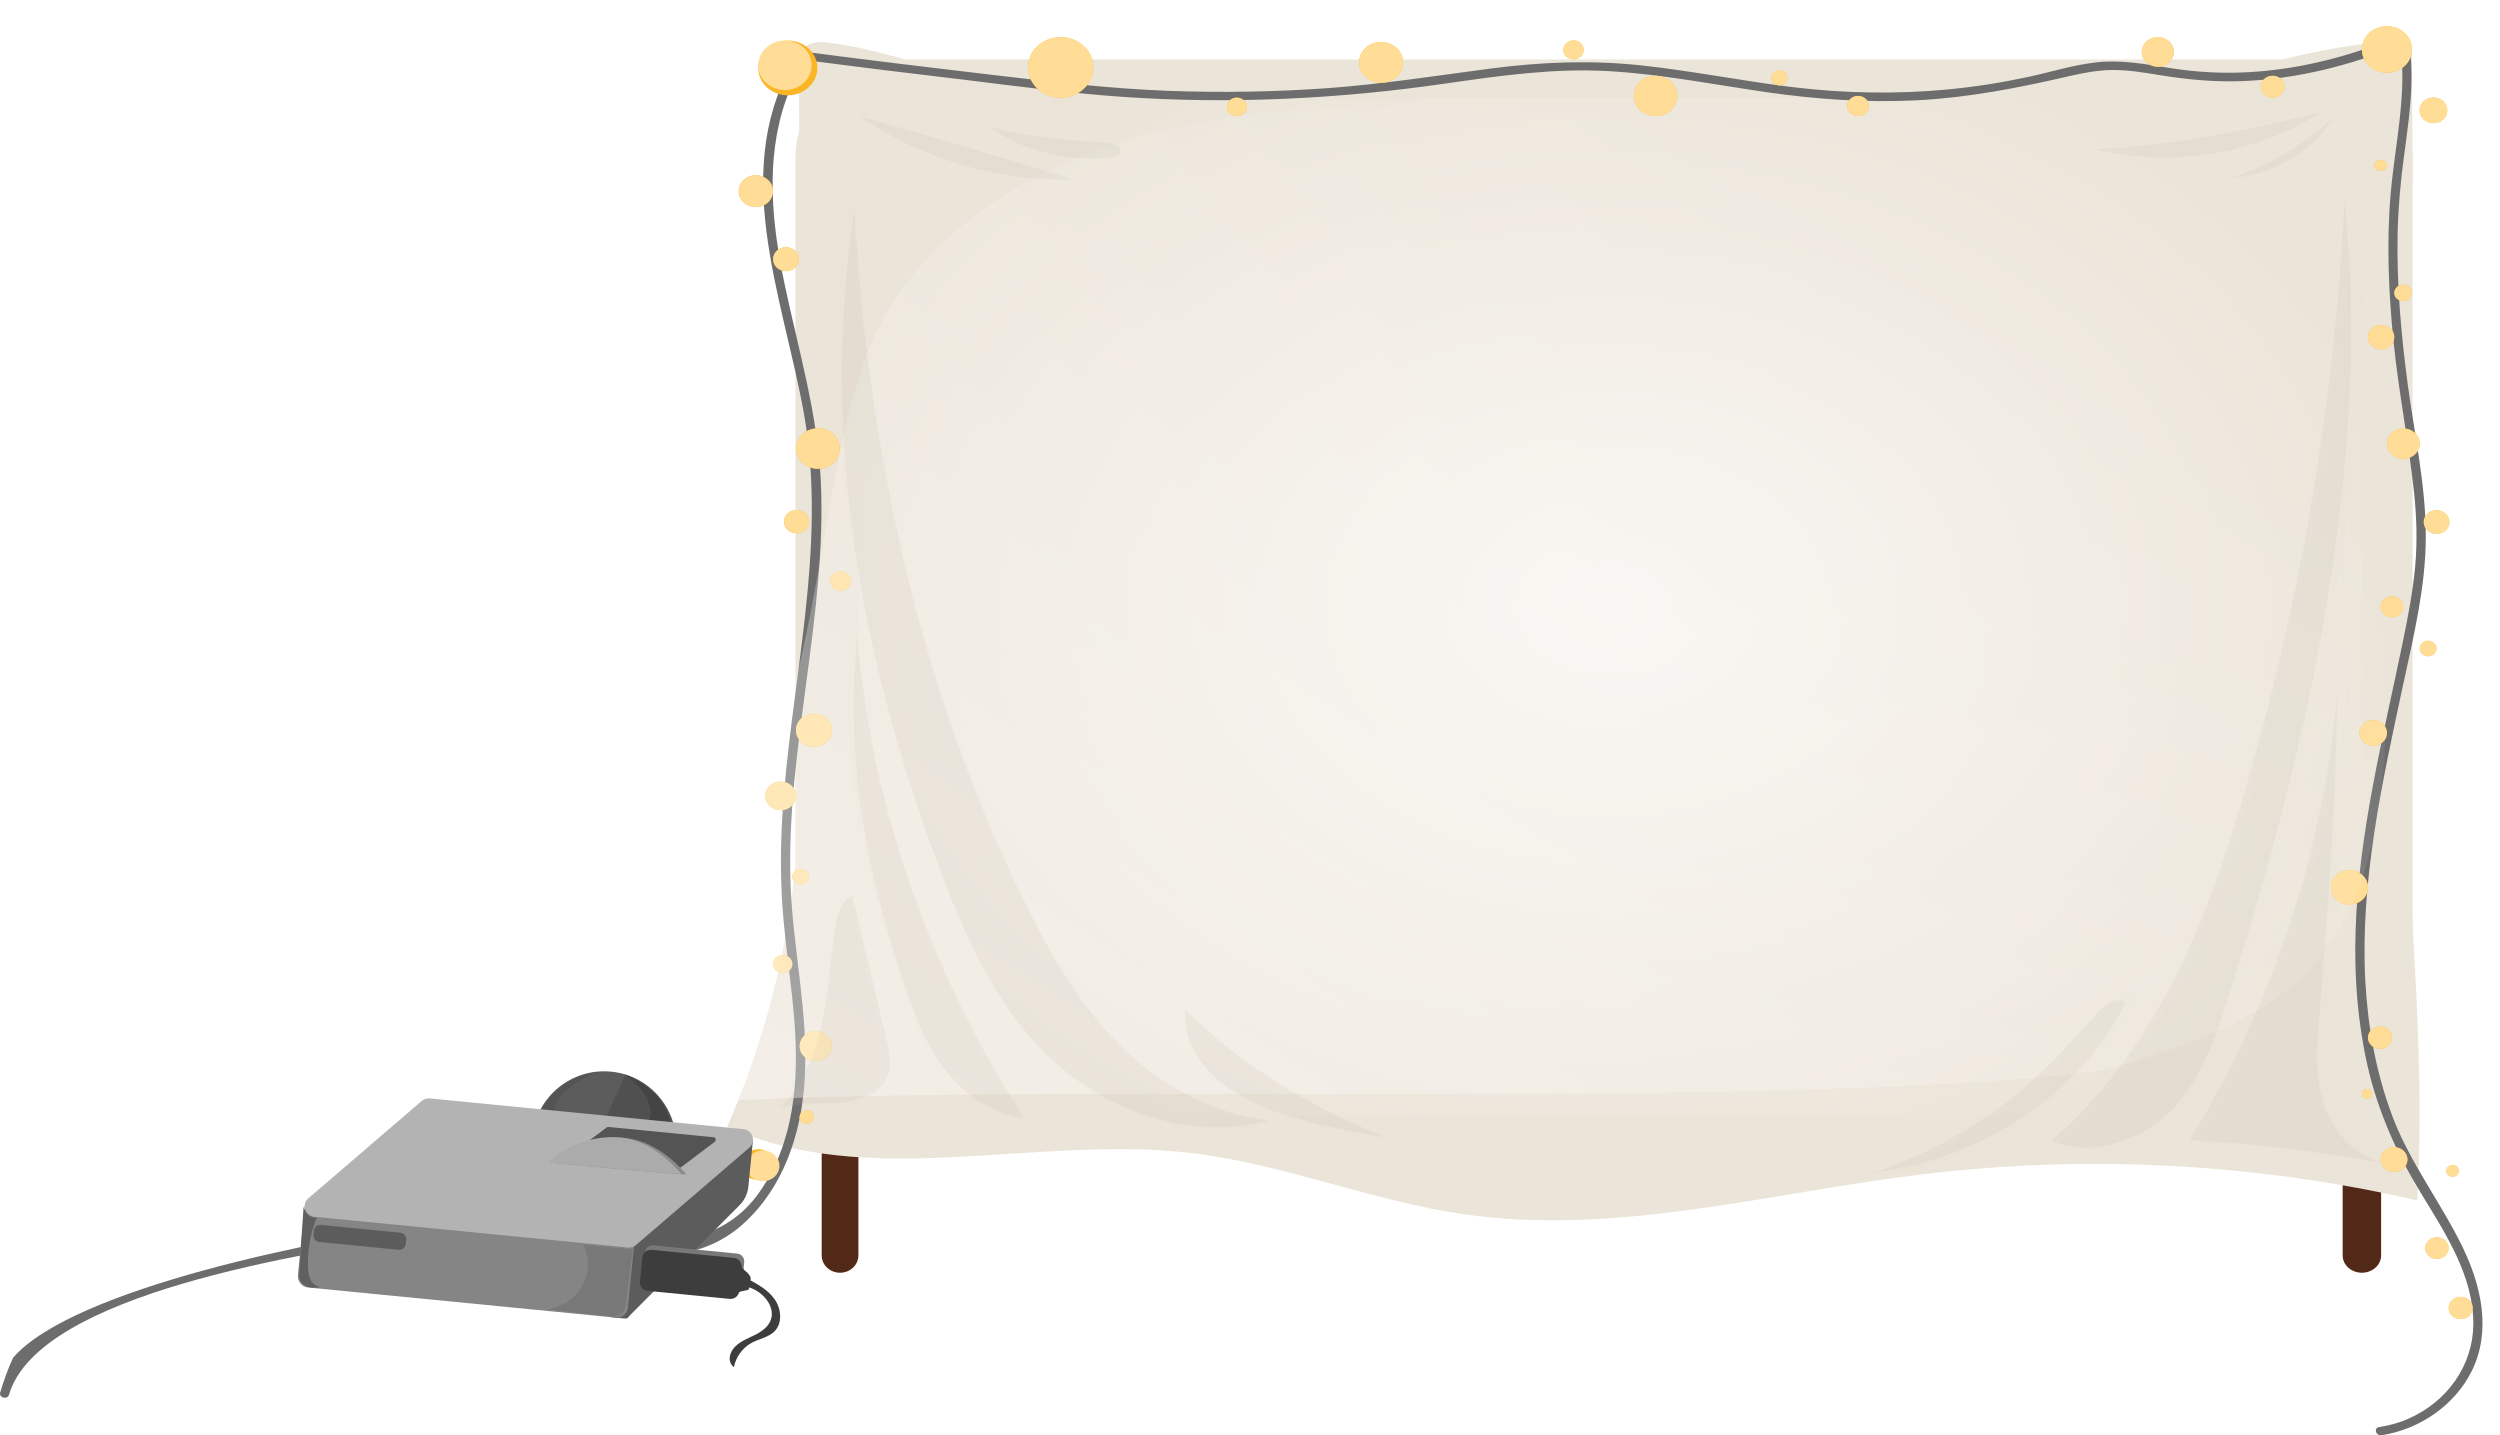 <svg width="1430" height="821" viewBox="0 0 1430 821" fill="none" xmlns="http://www.w3.org/2000/svg">
  <path d="M470 718.105V43.895C470 38.432 474.702 34 480.5 34C486.298 34 491 38.432 491 43.895V718.105C491 723.568 486.298 728 480.5 728C474.702 728 470 723.568 470 718.105Z" fill="#522816"/>
  <path d="M1340 718.105V43.895C1340 38.432 1344.93 34 1351 34C1357.07 34 1362 38.432 1362 43.895V718.105C1362 723.568 1357.07 728 1351 728C1344.93 728 1340 723.568 1340 718.105Z" fill="#522816"/>
  <path d="M455 544.171V89.89C455 59.062 481.996 34 515.347 34H1319.65C1352.94 34 1380 59.002 1380 89.89V544.11C1380 574.938 1353 600 1319.65 600H515.282C481.996 600 455 574.998 455 544.171Z" fill="#EBE4D8"/>
  <path d="M455.352 415C462.227 491.549 447.233 573.201 416 644.343C495.424 681.099 590.955 649.507 679.087 659.289C733.106 665.242 783.85 686.871 837.542 694.586C924.364 706.98 1011.58 682.436 1098.66 671.804C1193.21 660.261 1290.12 665.303 1382.7 686.627C1387.22 605.279 1378.64 530.674 1376.55 452.667C1083.6 449.751 792.821 443.311 455.352 415Z" fill="#EBE4D8"/>
  <path d="M1380 102.906L1379.61 29.894C1379.61 25.255 1375 22.569 1370 23.057C1305.52 29.406 1289.8 41.31 1249.27 48.269C1241.96 49.551 1240.65 58.769 1247.42 61.639C1287.3 78.793 1328.09 94.36 1369.6 109.499C1374.54 111.331 1380 107.912 1380 102.906Z" fill="#EBE4D8"/>
  <path d="M457.195 114.362L457 34.186C457 26.77 464.49 23.184 472.306 24.157C513.795 29.566 537.439 42.878 571.112 47.316C582.771 48.835 584.725 63.788 573.717 67.74C560.039 72.724 546.622 78.134 533.596 84.395C513.144 94.242 493.67 106.338 476.409 122.021C469.31 128.525 457.261 123.662 457.195 114.362Z" fill="#EBE4D8"/>
  <g opacity="0.161" fill="#BFB6A6">
    <path opacity="0.161" d="M485.302 90.912C492.767 235.638 522.037 380.606 585.29 513.134C599.172 542.261 614.953 571.024 637.674 594.872C660.396 618.719 690.975 637.409 725.025 641.475C681.284 654.643 632.043 635.953 600.154 605.248C568.265 574.483 550.586 533.644 535.853 493.23C489.296 365.557 464.741 229.145 485.302 90.912Z"/>
    <path opacity="0.161" d="M486.808 349.051C495.124 451.117 528.519 551.424 583.719 640.079C565.122 637.591 549.014 625.941 538.21 611.68C527.406 597.42 521.185 580.672 515.619 564.046C493.16 496.993 479.474 426.723 486.808 349.051Z"/>
    <path opacity="0.161" d="M1347.87 85.269C1342.3 207.178 1322.6 328.48 1289.14 446.445C1267.72 522.054 1238.58 599.423 1177.95 653.793C1201.26 664.048 1230.33 653.551 1247.42 635.589C1264.51 617.627 1272.31 593.84 1279.38 570.842C1328.1 411.674 1363.59 245.893 1347.87 85.269Z"/>
    <path opacity="0.161" d="M1343.75 381.577C1336.35 476.422 1306.95 569.75 1258.16 653.429C1295.62 655.371 1332.88 659.983 1369.54 667.143C1352.13 661.985 1340.21 646.451 1335.43 630.128C1330.65 613.804 1331.89 596.51 1333.2 579.641C1338.11 514.59 1343.03 449.54 1343.75 381.577Z"/>
    <path opacity="0.161" d="M1221.04 570.417C1195.56 624.666 1138.2 664.959 1074.95 673.09C1108.67 661.378 1139.64 642.931 1165.12 619.387C1178.47 607.008 1190.33 593.294 1202.11 579.58C1208.01 572.723 1213.83 565.927 1221.04 570.417Z"/>
    <path opacity="0.161" d="M676.7 574.786C709.048 607.979 749.383 634.436 793.844 651.73C768.307 647.361 742.311 642.81 719.066 632.009C695.886 621.147 675.391 602.942 676.7 574.786Z"/>
    <path opacity="0.161" d="M483.993 505.913C490.475 534.312 496.958 562.65 503.44 591.049C505.601 600.576 507.565 611.195 501.934 619.387C496.172 627.7 484.451 630.431 473.843 630.977C463.17 631.523 452.104 630.552 442.216 634.254C464.807 609.253 468.867 574.483 472.01 541.958C473.45 525.877 475.022 509.857 483.993 505.913Z"/>
    <path opacity="0.161" d="M1334.32 33.023C1297.45 58.266 1247.88 66.761 1203.75 55.475C1244.87 53.351 1285.6 45.584 1334.32 33.023Z"/>
    <path opacity="0.161" d="M1341.26 36.663C1329.41 57.234 1305.57 71.495 1280.43 73.011C1301.25 66.822 1320.3 55.657 1341.26 36.663Z"/>
    <path opacity="0.161" d="M487.856 35.268C522.888 60.936 567.742 74.832 612.399 73.74C572.849 61.239 533.299 48.739 487.856 35.268Z"/>
    <path opacity="0.161" d="M562.896 41.882C582.344 56.264 608.077 63.12 632.763 60.572C635.579 60.268 639.049 59.237 639.377 56.628C639.77 53.411 635.186 52.016 631.716 51.712C608.339 49.953 584.963 48.132 562.896 41.882Z"/>
  </g>
  <path opacity="0.651" d="M491 536.15V157.85C491 101.59 540.24 56 601.005 56H1241C1301.76 56 1351 101.59 1351 157.85V536.15C1351 592.41 1301.76 638 1241 638H601.005C540.24 638 491 592.349 491 536.15Z" fill="url(#paint0_radial)"/>
  <path d="M1408.44 713.003C1396.19 687.881 1378.77 665.429 1368.74 639.275C1359.18 614.153 1354.4 587.696 1352.95 561.117C1349.94 503.834 1362.65 447.278 1374.64 391.451C1380.6 363.78 1387.48 335.806 1387.54 307.468C1387.67 278.28 1381.25 249.395 1377.32 220.572C1373.46 191.748 1370.84 162.742 1371.43 133.675C1371.76 118.99 1373.07 104.366 1375.03 89.742C1376.93 75.603 1379.03 61.404 1379.35 47.083C1379.49 39.983 1379.16 32.883 1378.24 25.844C1377.98 24.024 1376.08 23.296 1374.64 23.599C1374.57 22.021 1372.74 20.383 1370.64 21.232C1343.78 32.337 1315.02 39.801 1285.54 41.318C1270.74 42.107 1256 41.257 1241.39 38.951C1227.31 36.706 1213.35 34.036 1199.01 35.675C1185.71 37.192 1172.93 41.257 1159.96 44.049C1144.7 47.325 1129.24 49.753 1113.65 51.209C1084.69 53.94 1055.54 53.394 1026.65 49.995C997.17 46.476 968.084 40.529 938.539 37.374C909.387 34.279 880.825 35.492 851.87 39.315C821.08 43.381 790.487 48.175 759.435 50.42C728.908 52.605 698.184 53.09 667.591 51.937C633.722 50.602 600.181 46.658 566.575 42.714C530.937 38.527 495.365 34.218 459.794 29.546C458.614 29.364 457.501 29.667 456.846 30.638C415.575 94.596 448.002 169.72 459.859 236.652C473.616 314.143 451.867 391.026 447.412 468.274C446.299 487.692 446.43 507.111 448.198 526.468C449.967 545.765 452.915 565.001 454.422 584.358C456.977 617.733 454.553 653.535 434.114 682.299C394.48 738.065 308.179 692.493 247.058 700.382C184.889 708.392 41.744 736.791 7.447 776.669C4.499 783.162 2.075 789.776 0.11 796.512C-0.807 799.546 4.302 800.82 5.154 797.786C22.317 739.471 174.932 717.13 239.131 706.389C298.483 696.498 376.989 742.98 424.746 700.382C448.329 679.325 458.156 648.438 460.187 618.886C462.873 580.414 453.243 542.245 452.129 503.894C449.902 427.071 473.092 351.705 469.489 274.821C467.655 236.592 456.649 199.879 448.788 162.499C441.516 127.971 437.651 91.32 449.509 57.277C452.326 49.267 455.994 41.621 460.58 34.34C490.911 38.344 521.242 42.046 551.638 45.626C581.904 49.389 612.3 53.333 642.828 55.457C704.276 59.644 765.724 56.61 826.583 47.811C857.438 43.381 888.162 38.951 919.476 40.65C950.134 42.349 980.203 48.357 1010.53 52.726C1039.23 56.852 1068.05 58.855 1097.07 57.338C1126.81 55.76 1155.25 50.117 1184.07 43.442C1192.06 41.621 1200.12 40.104 1208.37 40.044C1217.48 39.983 1226.39 41.5 1235.3 42.956C1250.82 45.505 1266.35 46.961 1282.2 46.415C1313.71 45.262 1344.37 37.495 1373.07 25.662C1373.07 25.723 1373.07 25.844 1373.07 25.905C1376.8 54.243 1369.99 82.278 1367.5 110.434C1365.01 138.833 1366.25 167.475 1369.14 195.813C1372.08 224.395 1377.72 252.733 1380.8 281.314C1382.3 295.392 1382.76 309.47 1381.52 323.548C1380.21 338.051 1377.46 352.433 1374.51 366.754C1363.17 421.731 1349.02 476.648 1347.39 532.84C1346.6 558.508 1348.5 584.358 1354.2 609.541C1360.09 635.331 1370.64 659.179 1384.53 682.056C1398.75 705.479 1415.06 729.994 1414.73 757.787C1414.47 780.785 1400.12 801.599 1377.65 811.49C1372.35 813.856 1366.71 815.374 1360.88 816.284C1357.54 816.769 1358.98 821.502 1362.26 820.956C1384.46 817.558 1404.25 803.419 1413.68 784.547C1425.34 761.367 1419.25 735.213 1408.44 713.003Z" fill="#6D6D6D"/>
  <path d="M1407.52 754.524C1411.32 754.524 1414.4 751.672 1414.4 748.153C1414.4 744.634 1411.32 741.781 1407.52 741.781C1403.73 741.781 1400.65 744.634 1400.65 748.153C1400.65 751.672 1403.73 754.524 1407.52 754.524Z" fill="#FBB626"/>
  <path d="M1369.41 670.359C1373.64 670.359 1377.07 667.181 1377.07 663.26C1377.07 659.339 1373.64 656.16 1369.41 656.16C1365.18 656.16 1361.75 659.339 1361.75 663.26C1361.75 667.181 1365.18 670.359 1369.41 670.359Z" fill="#FBB626"/>
  <path d="M1365.35 41.578C1373.27 41.578 1379.69 35.629 1379.69 28.289C1379.69 20.95 1373.27 15 1365.35 15C1357.43 15 1351.01 20.95 1351.01 28.289C1351.01 35.629 1357.43 41.578 1365.35 41.578Z" fill="#FBB626"/>
  <path d="M1299.94 55.839C1303.66 55.839 1306.68 53.04 1306.68 49.588C1306.68 46.136 1303.66 43.338 1299.94 43.338C1296.21 43.338 1293.19 46.136 1293.19 49.588C1293.19 53.04 1296.21 55.839 1299.94 55.839Z" fill="#FBB626"/>
  <path d="M1234.26 38.18C1239.33 38.18 1243.43 34.377 1243.43 29.685C1243.43 24.993 1239.33 21.189 1234.26 21.189C1229.2 21.189 1225.1 24.993 1225.1 29.685C1225.1 34.377 1229.2 38.18 1234.26 38.18Z" fill="#FBB626"/>
  <path d="M1391.94 70.463C1396.31 70.463 1399.86 67.175 1399.86 63.12C1399.86 59.065 1396.31 55.778 1391.94 55.778C1387.56 55.778 1384.02 59.065 1384.02 63.12C1384.02 67.175 1387.56 70.463 1391.94 70.463Z" fill="#FBB626"/>
  <path d="M1362.01 199.836C1366.17 199.836 1369.54 196.711 1369.54 192.857C1369.54 189.003 1366.17 185.879 1362.01 185.879C1357.86 185.879 1354.48 189.003 1354.48 192.857C1354.48 196.711 1357.86 199.836 1362.01 199.836Z" fill="#FBB626"/>
  <path d="M1361.75 97.648C1363.74 97.648 1365.35 96.29 1365.35 94.614C1365.35 92.938 1363.74 91.58 1361.75 91.58C1359.76 91.58 1358.15 92.938 1358.15 94.614C1358.15 96.29 1359.76 97.648 1361.75 97.648Z" fill="#FBB626"/>
  <path d="M1374.59 172.226C1377.37 172.226 1379.63 170.134 1379.63 167.553C1379.63 164.973 1377.37 162.881 1374.59 162.881C1371.8 162.881 1369.54 164.973 1369.54 167.553C1369.54 170.134 1371.8 172.226 1374.59 172.226Z" fill="#FBB626"/>
  <path d="M1374.72 262.459C1379.89 262.459 1384.08 258.574 1384.08 253.781C1384.08 248.989 1379.89 245.104 1374.72 245.104C1369.55 245.104 1365.35 248.989 1365.35 253.781C1365.35 258.574 1369.55 262.459 1374.72 262.459Z" fill="#FBB626"/>
  <path d="M1368.17 353.056C1371.71 353.056 1374.59 350.394 1374.59 347.109C1374.59 343.825 1371.71 341.163 1368.17 341.163C1364.63 341.163 1361.75 343.825 1361.75 347.109C1361.75 350.394 1364.63 353.056 1368.17 353.056Z" fill="#FBB626"/>
  <path d="M1393.71 305.421C1397.76 305.421 1401.04 302.378 1401.04 298.625C1401.04 294.871 1397.76 291.829 1393.71 291.829C1389.66 291.829 1386.37 294.871 1386.37 298.625C1386.37 302.378 1389.66 305.421 1393.71 305.421Z" fill="#FBB626"/>
  <path d="M1357.5 426.541C1361.84 426.541 1365.35 423.281 1365.35 419.26C1365.35 415.238 1361.84 411.978 1357.5 411.978C1353.16 411.978 1349.64 415.238 1349.64 419.26C1349.64 423.281 1353.16 426.541 1357.5 426.541Z" fill="#FBB626"/>
  <path d="M1388.86 375.387C1391.5 375.387 1393.64 373.404 1393.64 370.957C1393.64 368.511 1391.5 366.527 1388.86 366.527C1386.22 366.527 1384.08 368.511 1384.08 370.957C1384.08 373.404 1386.22 375.387 1388.86 375.387Z" fill="#FBB626"/>
  <path d="M1343.88 517.442C1349.73 517.442 1354.48 513.041 1354.48 507.612C1354.48 502.183 1349.73 497.781 1343.88 497.781C1338.02 497.781 1333.27 502.183 1333.27 507.612C1333.27 513.041 1338.02 517.442 1343.88 517.442Z" fill="#FBB626"/>
  <path d="M1361.36 599.908C1365.16 599.908 1368.23 597.056 1368.23 593.537C1368.23 590.018 1365.16 587.165 1361.36 587.165C1357.56 587.165 1354.48 590.018 1354.48 593.537C1354.48 597.056 1357.56 599.908 1361.36 599.908Z" fill="#FBB626"/>
  <path d="M1354.03 628.428C1355.65 628.428 1356.97 627.206 1356.97 625.698C1356.97 624.19 1355.65 622.967 1354.03 622.967C1352.4 622.967 1351.08 624.19 1351.08 625.698C1351.08 627.206 1352.4 628.428 1354.03 628.428Z" fill="#FBB626"/>
  <path d="M1393.9 720.118C1397.59 720.118 1400.58 717.347 1400.58 713.929C1400.58 710.51 1397.59 707.739 1393.9 707.739C1390.21 707.739 1387.22 710.51 1387.22 713.929C1387.22 717.347 1390.21 720.118 1393.9 720.118Z" fill="#FBB626"/>
  <path d="M1402.87 673.09C1404.86 673.09 1406.48 671.596 1406.48 669.752C1406.48 667.909 1404.86 666.415 1402.87 666.415C1400.88 666.415 1399.27 667.909 1399.27 669.752C1399.27 671.596 1400.88 673.09 1402.87 673.09Z" fill="#FBB626"/>
  <path d="M707.476 66.397C710.622 66.397 713.173 64.034 713.173 61.118C713.173 58.202 710.622 55.839 707.476 55.839C704.33 55.839 701.779 58.202 701.779 61.118C701.779 64.034 704.33 66.397 707.476 66.397Z" fill="#FBB626"/>
  <path d="M789.981 47.343C796.924 47.343 802.553 42.127 802.553 35.692C802.553 29.258 796.924 24.041 789.981 24.041C783.037 24.041 777.409 29.258 777.409 35.692C777.409 42.127 783.037 47.343 789.981 47.343Z" fill="#FBB626"/>
  <path d="M947.002 66.397C953.873 66.397 959.443 61.235 959.443 54.868C959.443 48.5 953.873 43.338 947.002 43.338C940.131 43.338 934.561 48.5 934.561 54.868C934.561 61.235 940.131 66.397 947.002 66.397Z" fill="#FBB626"/>
  <path d="M1017.79 48.8C1020.32 48.8 1022.37 46.898 1022.37 44.552C1022.37 42.206 1020.32 40.304 1017.79 40.304C1015.25 40.304 1013.2 42.206 1013.2 44.552C1013.2 46.898 1015.25 48.8 1017.79 48.8Z" fill="#FBB626"/>
  <path d="M1062.77 66.397C1066.21 66.397 1068.99 63.816 1068.99 60.632C1068.99 57.449 1066.21 54.868 1062.77 54.868C1059.33 54.868 1056.55 57.449 1056.55 60.632C1056.55 63.816 1059.33 66.397 1062.77 66.397Z" fill="#FBB626"/>
  <path d="M900.052 33.933C903.271 33.933 905.88 31.515 905.88 28.532C905.88 25.549 903.271 23.131 900.052 23.131C896.834 23.131 894.225 25.549 894.225 28.532C894.225 31.515 896.834 33.933 900.052 33.933Z" fill="#FBB626"/>
  <path d="M465.593 427.209C471.27 427.209 475.873 422.943 475.873 417.682C475.873 412.42 471.27 408.155 465.593 408.155C459.915 408.155 455.312 412.42 455.312 417.682C455.312 422.943 459.915 427.209 465.593 427.209Z" fill="#FBB626"/>
  <path d="M450.614 54.533C459.953 54.533 467.524 47.517 467.524 38.863C467.524 30.208 459.953 23.192 450.614 23.192C441.275 23.192 433.704 30.208 433.704 38.863C433.704 47.517 441.275 54.533 450.614 54.533Z" fill="#FBB626"/>
  <path d="M467.884 268.163C474.792 268.163 480.391 262.974 480.391 256.573C480.391 250.172 474.792 244.983 467.884 244.983C460.977 244.983 455.378 250.172 455.378 256.573C455.378 262.974 460.977 268.163 467.884 268.163Z" fill="#FBB626"/>
  <path d="M449.615 155.113C453.702 155.113 457.015 152.043 457.015 148.256C457.015 144.469 453.702 141.399 449.615 141.399C445.529 141.399 442.216 144.469 442.216 148.256C442.216 152.043 445.529 155.113 449.615 155.113Z" fill="#FBB626"/>
  <path d="M455.64 305.057C459.618 305.057 462.842 302.069 462.842 298.382C462.842 294.696 459.618 291.707 455.64 291.707C451.662 291.707 448.437 294.696 448.437 298.382C448.437 302.069 451.662 305.057 455.64 305.057Z" fill="#FBB626"/>
  <path d="M480.915 337.825C484.17 337.825 486.808 335.38 486.808 332.364C486.808 329.348 484.17 326.902 480.915 326.902C477.66 326.902 475.022 329.348 475.022 332.364C475.022 335.38 477.66 337.825 480.915 337.825Z" fill="#FBB626"/>
  <path d="M606.702 55.839C617.009 55.839 625.364 48.096 625.364 38.544C625.364 28.993 617.009 21.25 606.702 21.25C596.395 21.25 588.04 28.993 588.04 38.544C588.04 48.096 596.395 55.839 606.702 55.839Z" fill="#FBB626"/>
  <path d="M432.329 118.462C437.753 118.462 442.151 114.387 442.151 109.36C442.151 104.333 437.753 100.257 432.329 100.257C426.904 100.257 422.507 104.333 422.507 109.36C422.507 114.387 426.904 118.462 432.329 118.462Z" fill="#FBB626"/>
  <path d="M446.538 463.436C451.42 463.436 455.378 459.768 455.378 455.244C455.378 450.719 451.42 447.052 446.538 447.052C441.656 447.052 437.698 450.719 437.698 455.244C437.698 459.768 441.656 463.436 446.538 463.436Z" fill="#FBB626"/>
  <path d="M466.64 606.947C471.739 606.947 475.873 603.117 475.873 598.391C475.873 593.666 471.739 589.835 466.64 589.835C461.541 589.835 457.408 593.666 457.408 598.391C457.408 603.117 461.541 606.947 466.64 606.947Z" fill="#FBB626"/>
  <path d="M457.931 505.913C460.535 505.913 462.646 503.957 462.646 501.544C462.646 499.131 460.535 497.175 457.931 497.175C455.328 497.175 453.217 499.131 453.217 501.544C453.217 503.957 455.328 505.913 457.931 505.913Z" fill="#FBB626"/>
  <path d="M461.467 642.87C463.746 642.87 465.593 641.159 465.593 639.048C465.593 636.936 463.746 635.225 461.467 635.225C459.189 635.225 457.342 636.936 457.342 639.048C457.342 641.159 459.189 642.87 461.467 642.87Z" fill="#FBB626"/>
  <path d="M447.717 556.521C450.754 556.521 453.217 554.239 453.217 551.424C453.217 548.609 450.754 546.326 447.717 546.326C444.679 546.326 442.216 548.609 442.216 551.424C442.216 554.239 444.679 556.521 447.717 556.521Z" fill="#FBB626"/>
  <path d="M433.757 674.98C439.001 674.98 443.252 671.041 443.252 666.182C443.252 661.322 439.001 657.383 433.757 657.383C428.513 657.383 424.263 661.322 424.263 666.182C424.263 671.041 428.513 674.98 433.757 674.98Z" fill="#FBB626"/>
  <path d="M365.212 738.322C368.394 738.322 370.974 735.932 370.974 732.982C370.974 730.033 368.394 727.642 365.212 727.642C362.029 727.642 359.449 730.033 359.449 732.982C359.449 735.932 362.029 738.322 365.212 738.322Z" fill="#FBB626"/>
  <path d="M300.452 722.97C304.141 722.97 307.131 720.199 307.131 716.781C307.131 713.362 304.141 710.591 300.452 710.591C296.763 710.591 293.773 713.362 293.773 716.781C293.773 720.199 296.763 722.97 300.452 722.97Z" fill="#FBB626"/>
  <g filter="url(#filter0_f)" fill="#FFDD97">
    <path d="M1407.52 754.524C1411.32 754.524 1414.4 751.672 1414.4 748.153C1414.4 744.634 1411.32 741.781 1407.52 741.781C1403.73 741.781 1400.65 744.634 1400.65 748.153C1400.65 751.672 1403.73 754.524 1407.52 754.524Z"/>
    <path d="M1369.41 670.359C1373.64 670.359 1377.07 667.181 1377.07 663.26C1377.07 659.339 1373.64 656.16 1369.41 656.16C1365.18 656.16 1361.75 659.339 1361.75 663.26C1361.75 667.181 1365.18 670.359 1369.41 670.359Z"/>
    <path d="M1365.35 41.578C1373.27 41.578 1379.69 35.629 1379.69 28.289C1379.69 20.95 1373.27 15 1365.35 15C1357.43 15 1351.01 20.95 1351.01 28.289C1351.01 35.629 1357.43 41.578 1365.35 41.578Z"/>
    <path d="M1299.94 55.839C1303.66 55.839 1306.68 53.04 1306.68 49.588C1306.68 46.136 1303.66 43.338 1299.94 43.338C1296.21 43.338 1293.19 46.136 1293.19 49.588C1293.19 53.04 1296.21 55.839 1299.94 55.839Z"/>
    <path d="M1234.26 38.18C1239.33 38.18 1243.43 34.377 1243.43 29.685C1243.43 24.993 1239.33 21.189 1234.26 21.189C1229.2 21.189 1225.1 24.993 1225.1 29.685C1225.1 34.377 1229.2 38.18 1234.26 38.18Z"/>
    <path d="M1391.94 70.463C1396.31 70.463 1399.86 67.175 1399.86 63.12C1399.86 59.065 1396.31 55.778 1391.94 55.778C1387.56 55.778 1384.02 59.065 1384.02 63.12C1384.02 67.175 1387.56 70.463 1391.94 70.463Z"/>
    <path d="M1362.01 199.836C1366.17 199.836 1369.54 196.711 1369.54 192.857C1369.54 189.003 1366.17 185.879 1362.01 185.879C1357.86 185.879 1354.48 189.003 1354.48 192.857C1354.48 196.711 1357.86 199.836 1362.01 199.836Z"/>
    <path d="M1361.75 97.648C1363.74 97.648 1365.35 96.29 1365.35 94.614C1365.35 92.938 1363.74 91.58 1361.75 91.58C1359.76 91.58 1358.15 92.938 1358.15 94.614C1358.15 96.29 1359.76 97.648 1361.75 97.648Z"/>
    <path d="M1374.59 172.226C1377.37 172.226 1379.63 170.134 1379.63 167.553C1379.63 164.973 1377.37 162.881 1374.59 162.881C1371.8 162.881 1369.54 164.973 1369.54 167.553C1369.54 170.134 1371.8 172.226 1374.59 172.226Z"/>
    <path d="M1374.72 262.459C1379.89 262.459 1384.08 258.574 1384.08 253.781C1384.08 248.989 1379.89 245.104 1374.72 245.104C1369.55 245.104 1365.35 248.989 1365.35 253.781C1365.35 258.574 1369.55 262.459 1374.72 262.459Z"/>
    <path d="M1368.17 353.056C1371.71 353.056 1374.59 350.394 1374.59 347.109C1374.59 343.825 1371.71 341.163 1368.17 341.163C1364.63 341.163 1361.75 343.825 1361.75 347.109C1361.75 350.394 1364.63 353.056 1368.17 353.056Z"/>
    <path d="M1393.71 305.421C1397.76 305.421 1401.04 302.378 1401.04 298.625C1401.04 294.871 1397.76 291.829 1393.71 291.829C1389.66 291.829 1386.37 294.871 1386.37 298.625C1386.37 302.378 1389.66 305.421 1393.71 305.421Z"/>
    <path d="M1357.5 426.541C1361.84 426.541 1365.35 423.281 1365.35 419.26C1365.35 415.238 1361.84 411.978 1357.5 411.978C1353.16 411.978 1349.64 415.238 1349.64 419.26C1349.64 423.281 1353.16 426.541 1357.5 426.541Z"/>
    <path d="M1388.86 375.387C1391.5 375.387 1393.64 373.404 1393.64 370.957C1393.64 368.511 1391.5 366.527 1388.86 366.527C1386.22 366.527 1384.08 368.511 1384.08 370.957C1384.08 373.404 1386.22 375.387 1388.86 375.387Z"/>
    <path d="M1343.88 517.442C1349.73 517.442 1354.48 513.041 1354.48 507.612C1354.48 502.183 1349.73 497.781 1343.88 497.781C1338.02 497.781 1333.27 502.183 1333.27 507.612C1333.27 513.041 1338.02 517.442 1343.88 517.442Z"/>
    <path d="M1361.36 599.908C1365.16 599.908 1368.23 597.056 1368.23 593.537C1368.23 590.018 1365.16 587.165 1361.36 587.165C1357.56 587.165 1354.48 590.018 1354.48 593.537C1354.48 597.056 1357.56 599.908 1361.36 599.908Z"/>
    <path d="M1354.03 628.428C1355.65 628.428 1356.97 627.206 1356.97 625.698C1356.97 624.19 1355.65 622.967 1354.03 622.967C1352.4 622.967 1351.08 624.19 1351.08 625.698C1351.08 627.206 1352.4 628.428 1354.03 628.428Z"/>
    <path d="M1393.9 720.118C1397.59 720.118 1400.58 717.347 1400.58 713.929C1400.58 710.51 1397.59 707.739 1393.9 707.739C1390.21 707.739 1387.22 710.51 1387.22 713.929C1387.22 717.347 1390.21 720.118 1393.9 720.118Z"/>
    <path d="M1402.87 673.09C1404.86 673.09 1406.48 671.596 1406.48 669.752C1406.48 667.909 1404.86 666.415 1402.87 666.415C1400.88 666.415 1399.27 667.909 1399.27 669.752C1399.27 671.596 1400.88 673.09 1402.87 673.09Z"/>
    <path d="M707.476 66.397C710.622 66.397 713.173 64.034 713.173 61.118C713.173 58.202 710.622 55.839 707.476 55.839C704.33 55.839 701.779 58.202 701.779 61.118C701.779 64.034 704.33 66.397 707.476 66.397Z"/>
    <path d="M789.981 47.343C796.924 47.343 802.553 42.127 802.553 35.692C802.553 29.258 796.924 24.041 789.981 24.041C783.037 24.041 777.409 29.258 777.409 35.692C777.409 42.127 783.037 47.343 789.981 47.343Z"/>
    <path d="M947.002 66.397C953.873 66.397 959.443 61.235 959.443 54.868C959.443 48.5 953.873 43.338 947.002 43.338C940.131 43.338 934.561 48.5 934.561 54.868C934.561 61.235 940.131 66.397 947.002 66.397Z"/>
    <path d="M1017.79 48.8C1020.32 48.8 1022.37 46.898 1022.37 44.552C1022.37 42.206 1020.32 40.304 1017.79 40.304C1015.25 40.304 1013.2 42.206 1013.2 44.552C1013.2 46.898 1015.25 48.8 1017.79 48.8Z"/>
    <path d="M1062.77 66.397C1066.21 66.397 1068.99 63.816 1068.99 60.632C1068.99 57.449 1066.21 54.868 1062.77 54.868C1059.33 54.868 1056.55 57.449 1056.55 60.632C1056.55 63.816 1059.33 66.397 1062.77 66.397Z"/>
    <path d="M900.052 33.933C903.271 33.933 905.88 31.515 905.88 28.532C905.88 25.549 903.271 23.131 900.052 23.131C896.834 23.131 894.225 25.549 894.225 28.532C894.225 31.515 896.834 33.933 900.052 33.933Z"/>
    <path d="M465.593 427.209C471.27 427.209 475.873 422.943 475.873 417.682C475.873 412.42 471.27 408.155 465.593 408.155C459.915 408.155 455.312 412.42 455.312 417.682C455.312 422.943 459.915 427.209 465.593 427.209Z"/>
    <path d="M448.971 51.488C457.402 51.488 464.238 45.154 464.238 37.34C464.238 29.526 457.402 23.192 448.971 23.192C440.539 23.192 433.704 29.526 433.704 37.34C433.704 45.154 440.539 51.488 448.971 51.488Z"/>
    <path d="M467.884 268.163C474.792 268.163 480.391 262.974 480.391 256.573C480.391 250.172 474.792 244.983 467.884 244.983C460.977 244.983 455.378 250.172 455.378 256.573C455.378 262.974 460.977 268.163 467.884 268.163Z"/>
    <path d="M449.615 155.113C453.702 155.113 457.015 152.043 457.015 148.256C457.015 144.469 453.702 141.399 449.615 141.399C445.529 141.399 442.216 144.469 442.216 148.256C442.216 152.043 445.529 155.113 449.615 155.113Z"/>
    <path d="M455.64 305.057C459.618 305.057 462.842 302.069 462.842 298.382C462.842 294.696 459.618 291.707 455.64 291.707C451.662 291.707 448.437 294.696 448.437 298.382C448.437 302.069 451.662 305.057 455.64 305.057Z"/>
    <path d="M480.915 337.825C484.17 337.825 486.808 335.38 486.808 332.364C486.808 329.348 484.17 326.902 480.915 326.902C477.66 326.902 475.022 329.348 475.022 332.364C475.022 335.38 477.66 337.825 480.915 337.825Z"/>
    <path d="M606.702 55.839C617.009 55.839 625.364 48.096 625.364 38.544C625.364 28.993 617.009 21.25 606.702 21.25C596.395 21.25 588.04 28.993 588.04 38.544C588.04 48.096 596.395 55.839 606.702 55.839Z"/>
    <path d="M432.329 118.462C437.753 118.462 442.151 114.387 442.151 109.36C442.151 104.333 437.753 100.257 432.329 100.257C426.904 100.257 422.507 104.333 422.507 109.36C422.507 114.387 426.904 118.462 432.329 118.462Z"/>
    <path d="M446.538 463.436C451.42 463.436 455.378 459.768 455.378 455.244C455.378 450.719 451.42 447.052 446.538 447.052C441.656 447.052 437.698 450.719 437.698 455.244C437.698 459.768 441.656 463.436 446.538 463.436Z"/>
    <path d="M466.64 606.947C471.739 606.947 475.873 603.117 475.873 598.391C475.873 593.666 471.739 589.835 466.64 589.835C461.541 589.835 457.408 593.666 457.408 598.391C457.408 603.117 461.541 606.947 466.64 606.947Z"/>
    <path d="M457.931 505.913C460.535 505.913 462.646 503.957 462.646 501.544C462.646 499.131 460.535 497.175 457.931 497.175C455.328 497.175 453.217 499.131 453.217 501.544C453.217 503.957 455.328 505.913 457.931 505.913Z"/>
    <path d="M461.467 642.87C463.746 642.87 465.593 641.159 465.593 639.048C465.593 636.936 463.746 635.225 461.467 635.225C459.189 635.225 457.342 636.936 457.342 639.048C457.342 641.159 459.189 642.87 461.467 642.87Z"/>
    <path d="M447.717 556.521C450.754 556.521 453.217 554.239 453.217 551.424C453.217 548.609 450.754 546.326 447.717 546.326C444.679 546.326 442.216 548.609 442.216 551.424C442.216 554.239 444.679 556.521 447.717 556.521Z"/>
    <path d="M436.346 675.648C441.59 675.648 445.841 671.708 445.841 666.849C445.841 661.989 441.59 658.05 436.346 658.05C431.103 658.05 426.852 661.989 426.852 666.849C426.852 671.708 431.103 675.648 436.346 675.648Z"/>
    <path d="M365.212 738.322C368.394 738.322 370.974 735.932 370.974 732.982C370.974 730.033 368.394 727.642 365.212 727.642C362.029 727.642 359.449 730.033 359.449 732.982C359.449 735.932 362.029 738.322 365.212 738.322Z"/>
    <path d="M300.452 722.97C304.141 722.97 307.131 720.199 307.131 716.781C307.131 713.362 304.141 710.591 300.452 710.591C296.763 710.591 293.773 713.362 293.773 716.781C293.773 720.199 296.763 722.97 300.452 722.97Z"/>
  </g>
  <path opacity="0.4" d="M337.399 638.115C368.434 599.431 402.419 535.722 436.886 447.838C471.354 359.953 471.419 260.81 498.164 197.027C518.087 149.6 561.872 113.346 611.348 92.16C660.825 70.975 715.788 63.617 770.053 61.343C884.993 56.434 1000.96 73.49 1108.78 111.161C1196.31 141.741 1282.39 189.385 1327.87 265.834C1360.39 320.46 1369.16 385.533 1362.52 447.838C1358.41 486.718 1347.53 526.745 1319.56 555.685C1289.74 586.521 1245.16 600.142 1202.69 612.246C997.658 639.596 451.477 612.246 337.399 638.115Z" fill="url(#paint1_linear)"/>
  <path d="M360.219 745.527C359.416 747.686 357.673 749.358 355.773 750.62C353.808 751.876 351.692 752.656 349.504 753.494C352.111 753.75 354.724 753.94 357.331 754.195C357.722 754.233 358.178 754.278 358.523 754.114C359.07 753.905 359.381 753.409 359.693 752.913C360.479 751.608 361.33 750.309 361.672 748.829C362.073 747.42 361.979 745.7 360.219 745.527Z" fill="#5C5C5C"/>
  <path d="M358.88 753.82L358.712 715.236L430.662 652.387L428.088 678.659C427.693 682.701 425.947 686.413 423.099 689.293L358.88 753.82Z" fill="#5C5C5C"/>
  <path d="M382.694 694.747C374.728 702.194 363.475 705.567 356.103 713.664C354.998 714.872 353.919 716.478 354.424 718.041C354.818 719.396 356.188 720.188 357.602 720.524C360.744 721.358 364.118 720.504 366.916 718.804C369.714 717.103 371.925 714.687 373.946 712.187C376.715 708.772 379.183 705.065 381.339 701.196C382.475 699.004 383.571 696.544 382.694 694.747Z" fill="#5C5C5C"/>
  <path d="M341.536 695.125C364.211 697.346 384.393 680.759 386.615 658.077C388.837 635.395 372.257 615.207 349.582 612.986C326.907 610.765 306.725 627.352 304.503 650.034C302.281 672.716 318.862 692.904 341.536 695.125Z" fill="#5C5C5C"/>
  <path d="M170.409 729.37L174.253 690.126C174.604 686.54 177.752 683.953 181.337 684.304L357.225 701.532C360.81 701.883 363.396 705.033 363.045 708.618L359.201 747.863C358.85 751.448 355.701 754.036 352.117 753.684L176.228 736.456C172.644 736.105 170.064 732.89 170.409 729.37Z" fill="#858585"/>
  <path opacity="0.302" d="M341.359 612.97C316.012 625.23 314.982 634.409 319.296 638.056C315.731 637.51 312.165 636.963 308.6 636.416C315.053 624.28 323.326 617.061 341.359 612.97Z" fill="#424242"/>
  <path opacity="0.302" d="M357.71 614.637C351.652 628.128 345.658 641.626 339.6 655.117C349.552 656.948 359.544 658.387 369.592 659.24C372.851 659.559 376.252 659.76 379.22 658.34C382.95 656.533 385.196 652.409 385.475 648.224C385.747 644.105 384.37 640.021 382.434 636.277C377.352 626.368 368.188 618.494 357.71 614.637Z" fill="#383838"/>
  <path opacity="0.459" d="M357.534 614.423C365.222 617.874 373.631 622.712 378.422 630.224C383.212 637.736 385.199 647.013 383.874 655.834C373.368 654.278 362.725 652.775 352.132 653.449C378.052 647.431 377.47 629.868 357.534 614.423Z" fill="#383838"/>
  <path d="M176.426 685.402L241.294 629.692C242.517 628.627 244.145 628.129 245.84 628.294L425.247 645.868C430.526 646.385 432.644 652.976 428.618 656.465L363.749 712.175C362.526 713.24 360.899 713.739 359.204 713.573L179.731 695.993C174.452 695.476 172.406 688.826 176.426 685.402Z" fill="#B3B3B3"/>
  <path d="M324.035 662.214L346.981 644.915C347.267 644.679 347.606 644.581 347.997 644.619L408.147 650.511C409.45 650.639 409.883 652.261 408.882 653.084L385.936 670.384C385.65 670.619 385.311 670.717 384.92 670.679L324.77 664.787C323.401 664.653 322.974 662.966 324.035 662.214Z" fill="#545454"/>
  <path d="M392.643 671.765C383.317 660.847 370.346 651.547 356.01 650.801C341.674 650.055 327.142 655.345 316.639 665.175C340.081 667.669 387.717 671.677 392.643 671.765Z" fill="#8A8A8A"/>
  <path d="M367.507 730.906L368.931 716.369C369.174 713.891 371.385 712.133 373.797 712.37L421.695 717.061C424.172 717.304 425.929 719.516 425.692 721.928L424.268 736.466C424.026 738.943 421.814 740.701 419.403 740.465L371.569 735.779C369.087 735.602 367.264 733.383 367.507 730.906Z" fill="#787878"/>
  <path d="M389.711 671.477C380.385 660.56 367.413 651.26 353.078 650.514C338.742 649.768 324.21 655.057 313.707 664.888C337.148 667.382 384.785 671.39 389.711 671.477Z" fill="#ABABAB"/>
  <path d="M179.302 706.416L179.545 703.939C179.743 701.918 181.532 700.448 183.552 700.646L229.039 705.101C231.059 705.299 232.529 707.088 232.331 709.109L232.088 711.587C231.89 713.607 230.102 715.078 228.081 714.88L182.594 710.424C180.574 710.226 179.104 708.437 179.302 706.416Z" fill="#5C5C5C"/>
  <path d="M366.052 733.001L367.393 719.311C367.654 716.638 370.087 714.639 372.759 714.901L419.745 719.503C422.417 719.765 424.416 722.198 424.154 724.871L422.813 738.561C422.551 741.234 420.119 743.233 417.447 742.972L370.46 738.369C367.789 738.107 365.79 735.674 366.052 733.001Z" fill="#3D3D3D"/>
  <path d="M423.891 723.529C424.181 725.269 425.708 726.471 427.046 727.59C428.377 728.773 429.671 730.348 429.374 732.03C429.207 733.067 428.466 733.915 428.429 734.965C428.339 735.877 428.752 737.037 428.102 737.631C427.816 737.866 427.477 737.965 427.145 737.998C424.794 738.492 422.377 738.979 420.026 739.473C420.499 734.649 420.971 729.825 421.437 725.066C421.489 724.544 421.533 724.088 421.773 723.651C422.007 723.279 422.502 722.932 423.891 723.529Z" fill="#3D3D3D"/>
  <path d="M419.805 782.034C420.907 776.153 424.78 770.872 430.059 768.032C434.361 765.755 439.637 764.956 443.07 761.475C447.68 756.727 446.895 748.62 443.144 743.251C439.394 737.882 433.347 734.459 427.021 731.207C426.548 732.674 426.069 734.207 425.596 735.674C430.582 736.492 435.246 739.252 438.342 743.241C440.74 746.306 442.181 750.396 441.153 754.179C440.002 758.541 436.033 761.443 432.017 763.485C428.001 765.527 423.639 767.074 420.498 770.255C417.292 773.429 415.772 778.874 419.805 782.034Z" fill="#3D3D3D"/>
  <path opacity="0.349" d="M361.93 714.63C360.621 724.637 359.305 734.71 357.996 744.717C357.682 747.253 357.205 750.102 355.078 751.671C352.944 753.305 349.868 753.135 347.072 752.795C335.746 751.554 324.419 750.313 313.099 749.007C321.508 747.79 329.121 742.613 333.108 735.5C337.094 728.388 337.317 719.393 333.699 711.996C342.692 712.877 351.627 713.686 361.93 714.63Z" fill="#616060"/>
  <path d="M181.133 696.46C177.56 705.39 175.886 715.098 176.192 724.737C176.262 727.377 176.522 730.101 177.81 732.399C179.098 734.697 181.688 736.464 184.294 736.061C181.89 736.418 179.487 736.775 177.094 736.343C174.702 735.912 172.413 734.437 171.515 732.177C170.998 730.744 171.086 729.173 171.168 727.668C171.996 715.178 172.825 702.688 173.653 690.199C174.215 693.873 177.869 696.864 181.133 696.46Z" fill="#616060"/>
  <g opacity="0.8" fill="#BFB6A6">
    <path opacity="0.161" d="M488.83 118.959C496.205 256.201 525.125 393.558 587.622 519.18C601.338 546.79 616.93 574.054 639.38 596.659C661.83 619.264 692.043 636.98 725.685 640.834C682.468 653.316 633.816 635.6 602.308 606.495C570.801 577.39 553.333 538.679 538.776 500.371C492.776 379.35 468.515 250.046 488.83 118.959Z"/>
    <path opacity="0.161" d="M490.318 363.705C498.534 460.453 531.53 555.533 586.069 639.569C567.695 637.21 551.78 626.167 541.105 612.65C530.43 599.133 524.284 583.257 518.784 567.497C496.593 503.88 483.007 437.273 490.318 363.705Z"/>
    <path opacity="0.161" d="M1341.08 113.668C1335.58 229.224 1316.11 344.206 1283.05 456.024C1261.89 527.693 1233.1 601.031 1173.19 652.568C1196.23 662.289 1224.95 652.338 1241.84 635.312C1258.72 618.287 1266.42 595.739 1273.41 573.939C1321.54 423.008 1356.55 265.864 1341.08 113.668Z"/>
    <path opacity="0.161" d="M1337.01 394.536C1329.7 484.439 1300.65 572.904 1252.45 652.223C1289.45 654.064 1326.27 658.435 1362.5 665.222C1345.29 660.333 1333.51 645.608 1328.79 630.136C1324.07 614.663 1325.3 598.27 1326.59 582.279C1331.44 520.618 1336.3 458.9 1337.01 394.536Z"/>
    <path opacity="0.161" d="M1215.76 573.479C1190.6 624.901 1133.92 663.094 1071.43 670.802C1104.74 659.701 1135.35 642.215 1160.51 619.897C1173.71 608.163 1185.42 595.164 1197.07 582.164C1202.83 575.665 1208.65 569.222 1215.76 573.479Z"/>
    <path opacity="0.161" d="M677.939 577.62C709.899 609.083 749.753 634.162 793.682 650.555C768.45 646.414 742.765 642.1 719.798 631.861C696.895 621.565 676.58 604.309 677.939 577.62Z"/>
    <path opacity="0.161" d="M487.536 512.393C493.941 539.312 500.346 566.174 506.751 593.093C508.886 602.124 510.827 612.189 505.263 619.955C499.57 627.835 487.989 630.423 477.508 630.941C467.027 631.459 456.029 630.538 446.259 634.047C468.58 610.349 472.591 577.39 475.696 546.56C477.12 531.317 478.608 516.132 487.536 512.393Z"/>
    <path opacity="0.161" d="M1327.63 64.143C1291.2 88.071 1242.23 96.124 1198.62 85.425C1239.25 83.412 1279.56 76.05 1327.63 64.143Z"/>
    <path opacity="0.161" d="M1334.55 67.594C1322.84 87.094 1299.29 100.611 1274.45 102.049C1295.02 96.182 1313.85 85.598 1334.55 67.594Z"/>
    <path opacity="0.161" d="M491.353 66.272C525.966 90.602 570.283 103.774 614.407 102.739C575.33 90.89 536.188 79.041 491.353 66.272Z"/>
    <path opacity="0.161" d="M565.496 72.484C584.711 86.116 610.137 92.615 634.527 90.2C637.309 89.912 640.738 88.934 641.062 86.461C641.45 83.412 636.921 82.089 633.492 81.802C610.395 80.134 587.299 78.408 565.496 72.484Z"/>
  </g>
  <defs>
    <filter id="filter0_f" x="278.773" y="0" width="1150.63" height="769.524" filterUnits="userSpaceOnUse" color-interpolation-filters="sRGB">
      <feFlood flood-opacity="0" result="BackgroundImageFix"/>
      <feBlend mode="normal" in="SourceGraphic" in2="BackgroundImageFix" result="shape"/>
      <feGaussianBlur stdDeviation="7.5" result="effect1_foregroundBlur"/>
    </filter>
    <radialGradient id="paint0_radial" cx="0" cy="0" r="1" gradientUnits="userSpaceOnUse" gradientTransform="translate(920.986 346.97) scale(474.302 351.138)">
      <stop stop-color="white"/>
      <stop offset="0.854" stop-color="white" stop-opacity="0.146"/>
      <stop offset="1" stop-color="white" stop-opacity="0"/>
    </radialGradient>
    <linearGradient id="paint1_linear" x1="631.858" y1="764.024" x2="1048.09" y2="93.404" gradientUnits="userSpaceOnUse">
      <stop stop-color="white"/>
      <stop offset="1" stop-color="white" stop-opacity="0"/>
    </linearGradient>
  </defs>
</svg>
